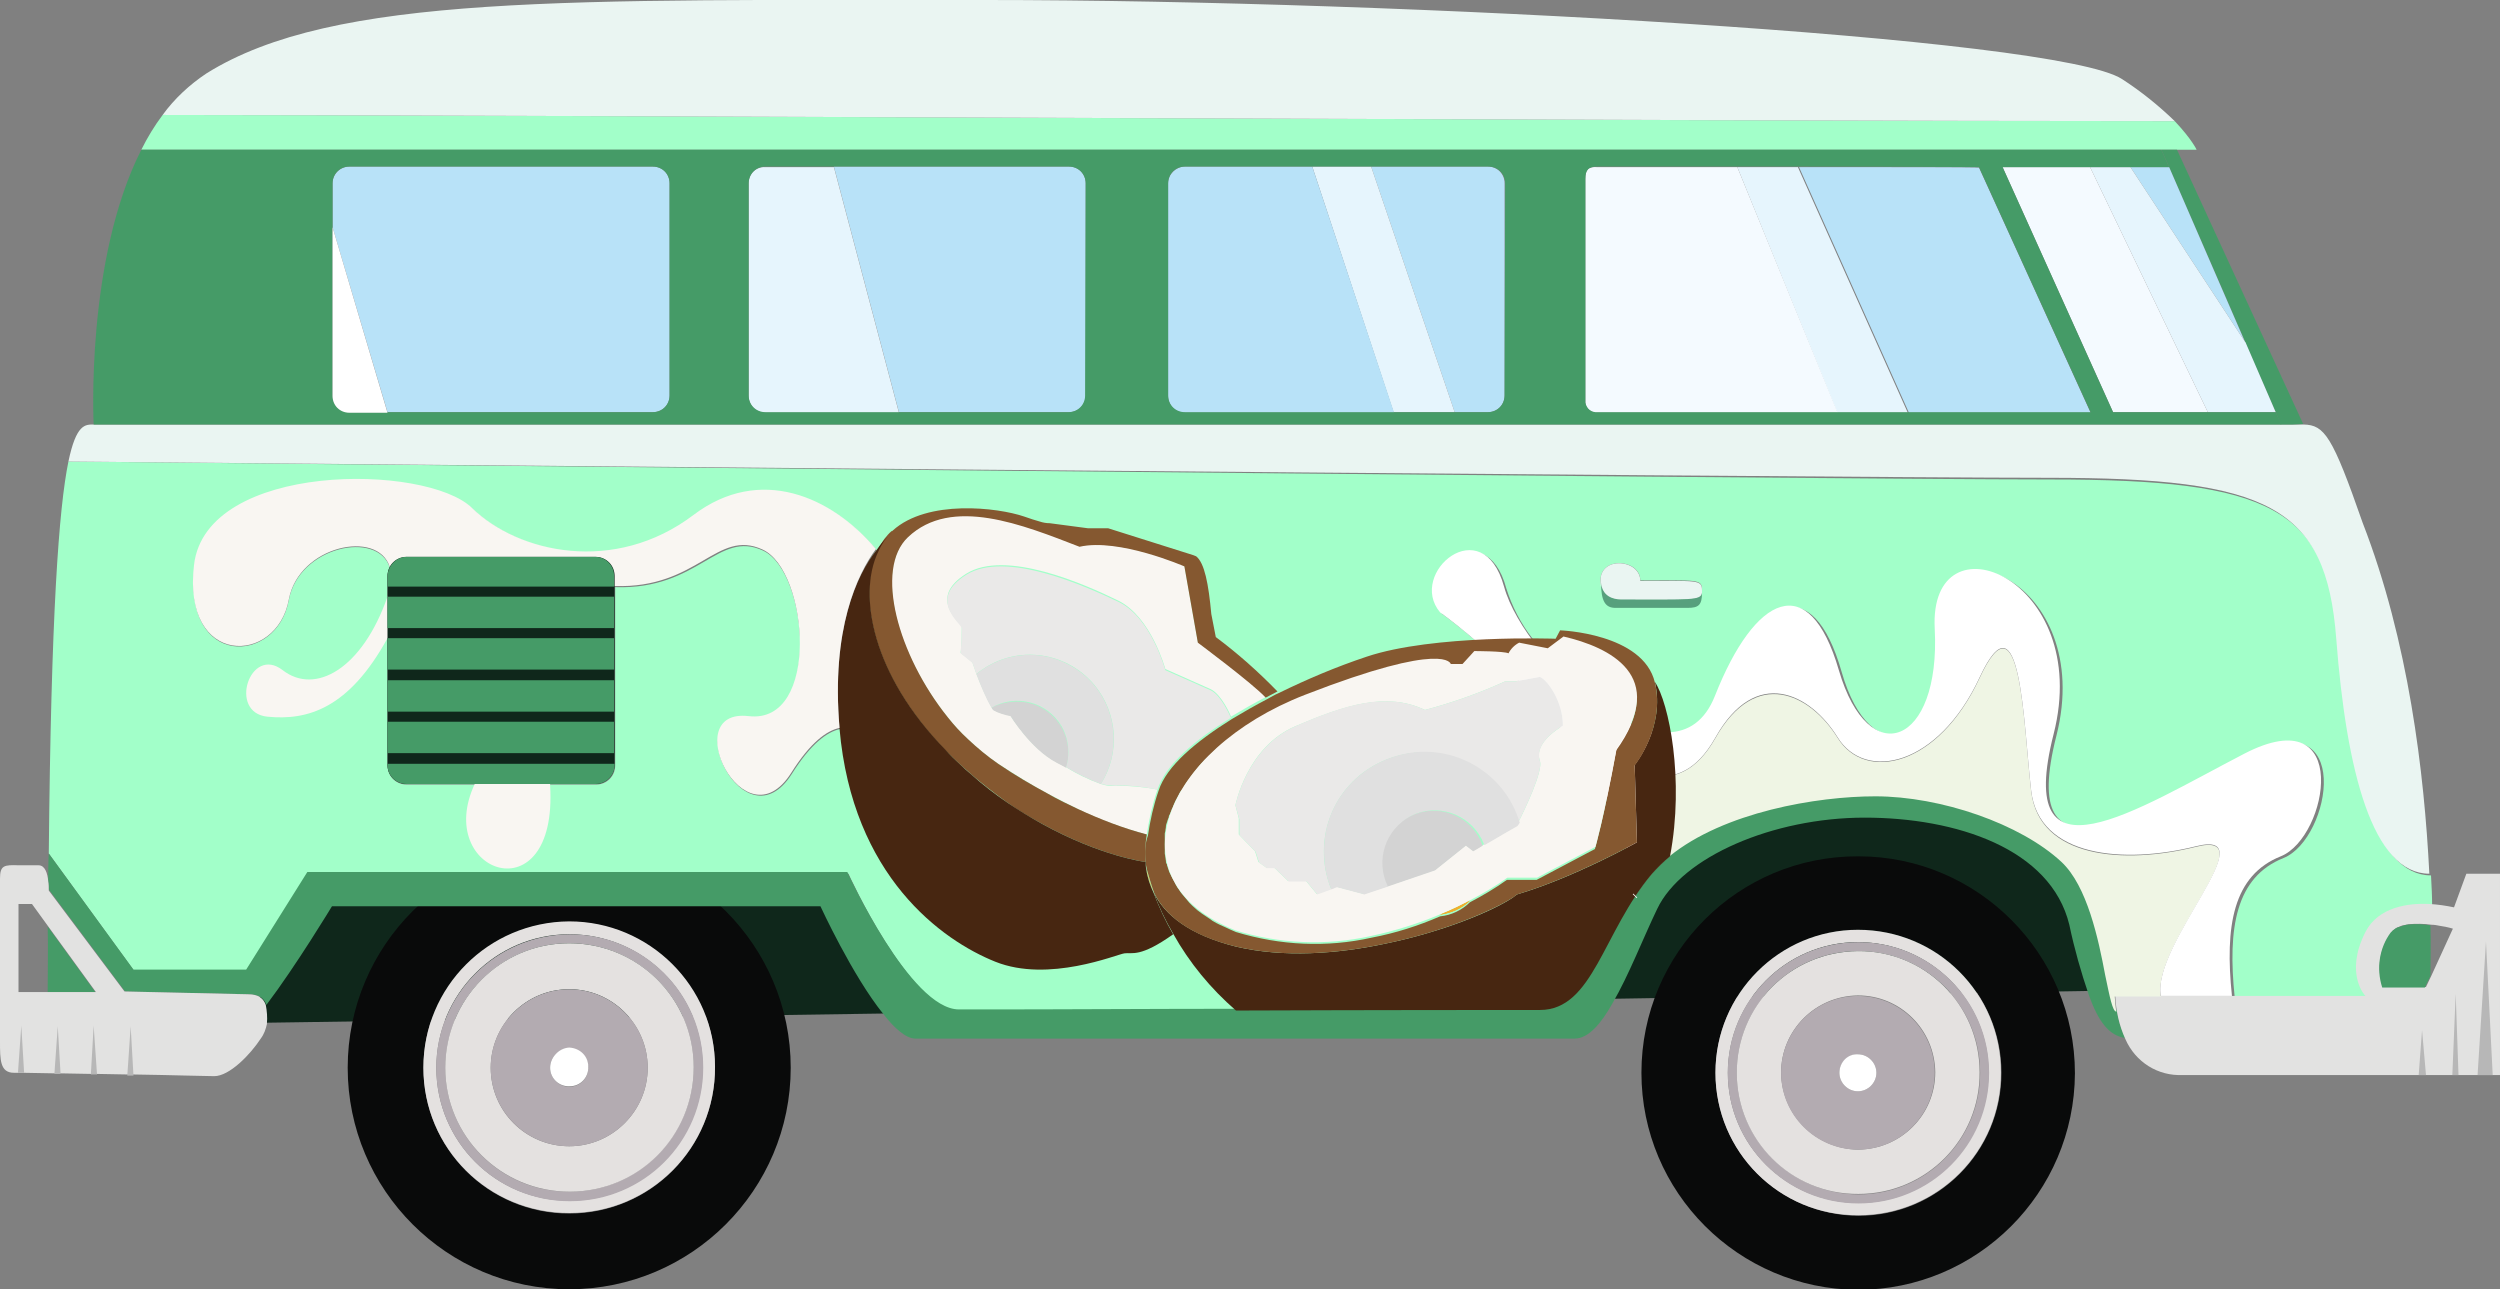 <?xml version="1.0" encoding="utf-8"?>
<!-- Generator: Adobe Illustrator 21.0.0, SVG Export Plug-In . SVG Version: 6.00 Build 0)  -->
<svg version="1.1" id="Calque_1" xmlns="http://www.w3.org/2000/svg" xmlns:xlink="http://www.w3.org/1999/xlink" x="0px" y="0px"
	 viewBox="0 0 445.8 229.9" style="enable-background:new 0 0 445.8 229.9;" xml:space="preserve">
<rect x="0" y="0" width="445.8" height="229.9" fill="#808080" stroke="none"/>
<style type="text/css">
	.st0{fill:#0F271B;}
	.st1{fill:#090A0A;}
	.st2{fill:#E4E1E0;}
	.st3{fill:#B3ABB1;}
	.st4{fill:#FFFFFF;}
	.st5{fill:#A2FFC9;}
	.st6{fill:#459B67;}
	.st7{fill:#EAF5F2;}
	.st8{fill:#E2E2E1;}
	.st9{fill:#B8E2F8;}
	.st10{fill:#E6F5FD;}
	.st11{fill:#F4FAFF;}
	.st12{fill:#57A07D;}
	.st13{fill:#B7B7B7;}
	.st14{fill:none;}
	.st15{fill:#EFF5E4;}
	.st16{fill:#EFAF2E;}
	.st17{fill:#472611;}
	.st18{fill:#855830;}
	.st19{fill:#F9F6F2;}
	.st20{fill:#EAE9E8;}
	.st21{fill:#D3D3D3;}
	.st22{fill:#E0E0E0;}
	.st23{fill:none;stroke:#FFFFFF;stroke-miterlimit:10;}
</style>
<title>vaivan</title>
<path class="st0" d="M287.7,178.1l84.9-1.4c-1.4-4.1-2.6-8.3-3.5-12.6c-3.3-13.6-20.1-19.1-36.5-19.1s-32.7,7.1-37,16.3
	C293.1,166.7,290.4,173.3,287.7,178.1z"/>
<path class="st0" d="M45.6,182.4C45.6,182.4,45.6,182.4,45.6,182.4l114.1-1.7c-5.7-7.1-11.6-20-11.6-20H57.5c0,0-6.6,11-12.1,18.3
	C45.6,180.1,45.7,181.2,45.6,182.4z"/>
<path class="st1" d="M292.7,191.3c0,21.3,17.3,38.6,38.6,38.7c21.3,0,38.6-17.3,38.7-38.6c0-21.3-17.3-38.7-38.6-38.7c0,0,0,0,0,0
	C310,152.6,292.7,169.9,292.7,191.3z M305.9,191.3c0-14.1,11.4-25.5,25.5-25.5c14.1,0,25.5,11.4,25.5,25.5
	c0,14.1-11.4,25.5-25.5,25.5l0,0C317.3,216.7,305.9,205.3,305.9,191.3z"/>
<path class="st2" d="M305.9,191.3c0,14.1,11.4,25.5,25.5,25.4c14.1,0,25.5-11.4,25.4-25.5c0-14.1-11.4-25.4-25.5-25.4
	C317.3,165.8,305.9,177.2,305.9,191.3L305.9,191.3z M308.1,191.3c0-12.8,10.4-23.3,23.2-23.3c12.8,0,23.3,10.4,23.3,23.2
	c0,12.8-10.4,23.3-23.2,23.3c0,0,0,0,0,0C318.5,214.5,308.1,204.1,308.1,191.3L308.1,191.3z"/>
<path class="st3" d="M308.1,191.3c0,12.8,10.4,23.3,23.3,23.3s23.3-10.4,23.3-23.3S344.2,168,331.4,168
	C318.5,168,308.1,178.4,308.1,191.3C308.1,191.3,308.1,191.3,308.1,191.3z M309.7,191.3c0-12,9.7-21.7,21.7-21.7s21.7,9.7,21.7,21.7
	c0,12-9.7,21.7-21.7,21.7c0,0,0,0,0,0C319.4,212.9,309.7,203.2,309.7,191.3z"/>
<path class="st2" d="M309.7,191.3c0,12,9.7,21.7,21.7,21.6c12,0,21.7-9.7,21.6-21.7c0-12-9.7-21.7-21.7-21.6
	S309.7,179.3,309.7,191.3L309.7,191.3z M317.6,191.3c0-7.6,6.1-13.7,13.7-13.8c7.6,0,13.7,6.1,13.8,13.7c0,7.6-6.1,13.7-13.7,13.8
	c0,0,0,0-0.1,0C323.8,204.9,317.7,198.8,317.6,191.3z"/>
<path class="st3" d="M317.6,191.3c0,7.6,6.2,13.7,13.7,13.7c7.6,0,13.7-6.2,13.7-13.7c0-7.6-6.2-13.7-13.7-13.7
	S317.6,183.7,317.6,191.3L317.6,191.3z M328,191.3c0-1.8,1.5-3.3,3.3-3.3s3.3,1.5,3.3,3.3s-1.5,3.3-3.3,3.3h0
	C329.5,194.6,328,193.1,328,191.3z"/>
<path class="st4" d="M328,191.3c0,1.8,1.5,3.3,3.3,3.3s3.3-1.5,3.3-3.3c0-1.8-1.5-3.3-3.3-3.3C329.5,187.9,328,189.4,328,191.3
	C328,191.3,328,191.3,328,191.3z"/>
<path class="st1" d="M62,190.4c0,21.8,17.7,39.5,39.5,39.5s39.5-17.7,39.5-39.5c0-21.8-17.7-39.5-39.5-39.5h0
	C79.7,150.9,62,168.6,62,190.4z M75.5,190.4c0-14.4,11.6-26,26-26c14.4,0,26,11.6,26,26s-11.6,26-26,26l0,0
	C87.1,216.4,75.5,204.8,75.5,190.4z"/>
<path class="st2" d="M75.5,190.4c0,14.4,11.7,26,26.1,25.9c14.4,0,26-11.7,25.9-26.1c0-14.3-11.7-25.9-26-25.9
	C87.1,164.4,75.5,176,75.5,190.4C75.5,190.4,75.5,190.4,75.5,190.4z M77.8,190.4c0-13.1,10.6-23.8,23.7-23.8
	c13.1,0,23.8,10.6,23.8,23.7s-10.6,23.8-23.7,23.8c0,0,0,0,0,0C88.4,214.2,77.8,203.5,77.8,190.4L77.8,190.4z"/>
<path class="st3" d="M77.8,190.4c0,13.1,10.6,23.8,23.8,23.8s23.8-10.6,23.8-23.8s-10.6-23.8-23.8-23.8c0,0,0,0,0,0
	C88.4,166.7,77.8,177.3,77.8,190.4z M79.4,190.4c0-12.2,9.9-22.2,22.1-22.2s22.2,9.9,22.2,22.1c0,12.2-9.9,22.2-22.1,22.2
	c0,0,0,0,0,0C89.3,212.6,79.4,202.6,79.4,190.4z"/>
<path class="st2" d="M79.4,190.4c0,12.2,9.9,22.1,22.2,22.1s22.1-9.9,22.1-22.2c0-12.2-9.9-22.1-22.2-22.1S79.4,178.2,79.4,190.4
	L79.4,190.4z M87.5,190.4c0-7.7,6.3-14,14-14c7.7,0,14,6.3,14,14s-6.3,14-14,14C93.8,204.4,87.5,198.2,87.5,190.4z"/>
<path class="st3" d="M87.5,190.4c0,7.7,6.3,14,14,14c7.7,0,14-6.3,14-14s-6.3-14-14-14C93.8,176.4,87.5,182.7,87.5,190.4z
	 M98.1,190.4c0-1.9,1.5-3.4,3.4-3.4c1.9,0,3.4,1.5,3.4,3.4c0,1.9-1.5,3.4-3.4,3.4C99.7,193.8,98.1,192.3,98.1,190.4z"/>
<path class="st4" d="M98.1,190.4c0,1.9,1.6,3.4,3.5,3.3c1.9,0,3.4-1.6,3.3-3.5c0-1.9-1.5-3.3-3.4-3.4
	C99.7,186.9,98.1,188.5,98.1,190.4C98.1,190.4,98.1,190.4,98.1,190.4z"/>
<path class="st5" d="M8.7,152.2l15.2,20.9h20l11-17.3h96.4c0,0,11.1,24.5,19.9,24.5c4.2,0,26.4-0.1,49.3-0.1
	c24.3-0.1,49.3-0.1,54.2-0.1c0.3,0,0.6,0,0.9,0c0.2,0,0.4,0,0.6-0.1c0.3-0.1,0.6-0.1,0.9-0.2c0.2-0.1,0.4-0.1,0.5-0.2
	s0.4-0.1,0.6-0.2c0.2-0.1,0.3-0.1,0.4-0.2c0.2-0.1,0.5-0.3,0.7-0.4s0.4-0.3,0.6-0.5c0.4-0.3,0.9-0.7,1.2-1.1
	c0.2-0.2,0.4-0.4,0.6-0.6c0.8-0.9,1.5-1.9,2.2-3c0.3-0.5,0.6-1,0.9-1.5c0.1-0.2,0.2-0.4,0.4-0.6c0.3-0.5,0.5-0.9,0.8-1.4
	c0.5-0.9,1-1.9,1.6-2.9c0.3-0.6,0.6-1.2,0.9-1.8s0.6-1.2,1-1.8s0.7-1.2,1.1-1.8s0.7-1.2,1.1-1.8c-0.2-3-0.7-5.9-1.5-8.7
	c-0.9-3-2.1-5.9-3.5-8.7c-2.3-4.5-5.1-8.7-8.2-12.6c-2.3-2.9-4.8-5.7-7.4-8.3c-1.9-1.9-3.7-3.6-5.3-5.1c-1-0.9-1.9-1.7-2.7-2.4
	c-3.5-3-5.9-4.7-5.9-4.7c-6-7,7.7-18.4,11.4-4.6c1,3.2,2.6,6.3,4.7,9c0.4,0.6,0.9,1.2,1.4,1.9c4.5,5.7,10.6,11.1,16.5,13.6
	c1.2,0.5,2.4,0.9,3.7,1.2c1.1,0.3,2.2,0.4,3.4,0.3c3.4-0.2,6.3-2.1,8-6.5c7.1-18.1,16.9-22.8,22.1-4.6s18.1,13.4,17.1-7.4
	s28.3-9.1,21.2,18.8s14.7,13.5,34,3.5s15,14.9,6.5,18.3s-10,12.4-8.7,24.9h23.7c0,0-3.8-3.8,0-11.4c2.3-4.6,7.7-5.2,11.5-5
	c0-1.7-0.1-3.5-0.2-5.4c-10,0-14.8-18.3-16.6-41.9s-12-28.7-51.2-28.7S12.2,82.3,12.2,82.3C10.5,90.6,9.1,109.4,8.7,152.2z
	 M289.1,106.9c-1.6,0-3.7-0.8-3.7-3.4c0-4.4,7.1-3.8,7.1,0c10.2,0,11-0.3,11,1.7S303.2,106.9,289.1,106.9z M34.7,100.9
	c2.2-18.4,41.4-18,49.6-10.1s25.4,11.9,39.5,1.2c11.8-8.9,24.6-3.3,32.5,6.1c-3.3,4.5-8,14.3-6.5,31.8v0.1c-2.3,0.5-5.2,2.6-8.6,8
	c-8.4,13.2-20.4-11.6-7.6-10.1s10.6-25.9,2.5-29.7s-11.4,7-26.4,6.5v31.8c0,1.9-1.5,3.4-3.4,3.4H72.5c-1.9,0-3.4-1.5-3.4-3.4v-33.7
	c0-0.5,0.1-1.1,0.4-1.6c-2.1-6.7-16.2-3.8-18,5.8C49.4,118.6,32.5,119.3,34.7,100.9z"/>
<path class="st6" d="M8.6,157c0.1,0.5,0.1,1.1,0.1,1.6l13.6,18.2l22,0.5c2,0,2.8,0.8,3.2,1.9c5.3-7,11.7-17.6,11.7-17.6h87.1
	c0,0,5.7,12.4,11.2,19.2c2,2.6,4.1,4.4,5.7,4.4h117.6c2.4,0,4.7-2.6,6.8-6.4c2.8-4.8,5.4-11.5,7.9-16.7c4.4-9.3,20.7-16.3,37-16.3
	s33.2,5.5,36.5,19.1c0.9,4.3,2.1,8.5,3.5,12.6c1.7,4.7,3.6,7.2,6.5,7.6c-0.8-1.6-1.3-3.3-1.5-5c-0.4,0-0.8-1-1.2-2.7
	c-1.3-5.7-2.9-18.7-8.6-24c-7.4-6.8-21.5-11.7-33.2-11.7s-31.2,3.5-40,13.9c-7.5,8.8-9.8,20.1-16.1,23.3c-1.2,0.6-2.5,0.9-3.9,0.9
	c-5.6,0-37.1,0.1-64.1,0.1c-19.1,0.1-35.8,0.1-39.4,0.1c-8.7,0-19.9-24.5-19.9-24.5H54.8l-10.9,17.4H23.8L8.7,152.2
	C8.6,153.8,8.6,155.4,8.6,157z"/>
<path class="st7" d="M12.2,82.3c0,0,314,2.9,353.2,2.9s49.4,5.1,51.2,28.7s6.5,41.9,16.6,41.9c-0.9-18-3.7-41.5-11.9-62.6
	c-5.4-15.5-6.8-17.4-10.5-17.5l0,0h-1.9h-2.1H16.7C15.2,75.7,13.6,75.6,12.2,82.3z"/>
<path class="st6" d="M8.5,176.9h8.5l-8.5-11.7C8.6,168.9,8.5,172.9,8.5,176.9z"/>
<path class="st8" d="M379,185.3c0.3,0.1,0.6,0.1,0.9,0.1L379,185.3c1.8,4.1,5.8,6.6,10.2,6.4h56.6v-35.9h-6l-2.2,6
	c-1.4-0.3-2.8-0.5-4.3-0.6c-3.8-0.2-9.2,0.5-11.5,5c-3.8,7.5,0,11.4,0,11.4h-44.6C377.3,180.2,377.9,182.9,379,185.3z M426.5,166.2
	c0.1-0.1,0.2-0.3,0.4-0.4c0.2-0.2,0.5-0.4,0.8-0.5c0.3-0.1,0.6-0.3,0.9-0.3c0.3-0.1,0.6-0.1,0.9-0.2c1.4-0.1,2.7-0.1,4.1,0.1
	c0.5,0,1,0.1,1.5,0.2c1.4,0.2,2.3,0.5,2.3,0.5l-3.8,8.3l-1,2.1h-7.6C423.7,172.7,424.4,169,426.5,166.2L426.5,166.2z"/>
<path class="st6" d="M424.8,176.1h7.6l1-2.1c0-2.6,0.1-5.7,0-9c-1.4-0.2-2.7-0.3-4.1-0.1c-0.3,0-0.6,0.1-0.9,0.2
	c-0.3,0.1-0.6,0.2-0.9,0.3c-0.3,0.1-0.5,0.3-0.8,0.5c-0.1,0.1-0.2,0.2-0.4,0.4C424.3,169,423.7,172.7,424.8,176.1z"/>
<path class="st5" d="M391.7,26.7H25.2c1.1-2.2,2.3-4.2,3.8-6.2c51.5,0,276.4,1.1,358.8,1.1C390.9,24.9,391.7,26.7,391.7,26.7z"/>
<path class="st7" d="M29,20.5c51.5,0,276.4,1.1,358.8,1.1c-2.9-2.8-6-5.3-9.4-7.5C366.9,6.6,250.3,0,175.7,0S59.5-1.1,36.8,13.1
	C33.8,15.1,31.1,17.6,29,20.5z"/>
<path class="st6" d="M385.4,26.7l1.4,3.1l13.5,31v0.1l5.5,12.6l0,0l0.9,2.2h2.1c0.7,0,1.4-0.1,1.9-0.1l-22.5-48.9L385.4,26.7z"/>
<polygon class="st9" points="379.9,29.8 400.3,60.9 386.8,29.8 "/>
<polygon class="st10" points="372.7,29.8 393.7,73.5 405.8,73.5 400.4,61 400.3,60.9 379.9,29.8 "/>
<polygon class="st11" points="357.1,29.8 376.8,73.5 393.7,73.5 372.7,29.8 "/>
<path class="st9" d="M320.8,29.8l19.6,43.8h32.4l-19.9-43.7C352.8,29.8,337.1,29.8,320.8,29.8z"/>
<path class="st10" d="M309.8,29.8l17.8,43.8h12.6l-19.6-43.8L309.8,29.8z"/>
<path class="st11" d="M282.7,31.9v39.5c-0.1,1.1,0.7,2.1,1.8,2.2c0.1,0,0.3,0,0.4,0h42.8l-17.9-43.8h-25
	C283.3,29.7,282.7,30.2,282.7,31.9z"/>
<path class="st9" d="M244.5,29.7l14.9,43.8h5.9c1.7,0,3-1.3,3-3V32.7c0-1.7-1.3-3-3-3L244.5,29.7z"/>
<polygon class="st10" points="234,29.7 248.5,73.5 259.4,73.5 244.5,29.7 "/>
<path class="st9" d="M208.3,32.7v37.9c0,1.7,1.3,3,3,3h37.3L234,29.7h-22.8C209.6,29.8,208.3,31.1,208.3,32.7z"/>
<path class="st9" d="M148.7,29.7l11.6,43.8h30.3c1.7,0,3-1.3,3-3V32.7c0-1.7-1.3-3-3-3L148.7,29.7z"/>
<path class="st10" d="M133.5,32.7v37.9c0,1.7,1.3,3,3,3h23.8l-11.6-43.8h-12.2C134.8,29.7,133.5,31,133.5,32.7z"/>
<path class="st9" d="M59.3,32.7v7.8l9.8,33h47.3c1.7,0,3-1.3,3-3V32.7c0-1.7-1.3-3-3-3H62.3C60.7,29.7,59.3,31,59.3,32.7z"/>
<path class="st6" d="M405.8,73.5h-29l-19.7-43.7h29.7l-1.4-3.1H25.2c-10,19.7-8.5,49-8.5,49h390.1L405.8,73.5z M119.4,70.5
	c0,1.7-1.3,3-3,3H62.3c-1.7,0-3-1.3-3-3V32.7c0-1.7,1.3-3,3-3h54.1c1.7,0,3,1.3,3,3L119.4,70.5z M193.5,70.5c0,1.7-1.3,3-3,3h-54
	c-1.7,0-3-1.3-3-3V32.7c0-1.7,1.3-3,3-3h54.1c1.7,0,3,1.3,3,3L193.5,70.5z M268.3,70.5c0,1.7-1.3,3-3,3h-54c-1.7,0-3-1.3-3-3V32.7
	c0-1.7,1.3-3,3-3h54.1c1.7,0,3,1.3,3,3L268.3,70.5z M340.3,73.5h-55.4c-1.1,0.1-2-0.6-2.2-1.7c0-0.2,0-0.3,0-0.5V31.9
	c0-1.6,0.5-2.2,2.2-2.2h25h10.9c16.3,0,32.1,0.1,32.1,0.1l19.9,43.7L340.3,73.5z"/>
<path class="st4" d="M59.3,40.5v30.1c0,1.7,1.3,3,3,3h6.8L59.3,40.5z"/>
<path class="st8" d="M0,156.7v29c0,3.3,0,5.6,2.5,5.6h0.6h1.1l5.5,0.1c0.3,0,0.7,0,1.1,0l5.4,0.1h1.1l5.4,0.1h1.1l0,0
	c6.7,0.1,12.8,0.3,14.4,0.3c2.7,0,6.4-3.8,8.3-6.7c0.6-0.8,0.9-1.7,1.1-2.6c0,0,0-0.1,0-0.1c0.1-1.1,0-2.2-0.2-3.3
	c-0.4-1.1-1.2-1.9-3.2-1.9l-22-0.5l-13.5-18c0-0.5,0-1.1-0.1-1.6c-0.1-1.5-0.6-2.9-1.7-2.9H3.4C0.7,154.2,0,154.3,0,156.7z
	 M3.3,161.2h2.4l2.9,4l8.5,11.7H3.3V161.2z"/>
<path class="st7" d="M285.4,103.5c0,0.2,0,0.3,0,0.5c0.2,2.3,2.1,3,3.7,3c12.6,0,14.2,0.1,14.4-1.2c0-0.2,0-0.4,0-0.5
	c0-2-0.8-1.7-11-1.7C292.5,99.7,285.4,99.1,285.4,103.5z"/>
<path class="st12" d="M285.5,103.9c0,3.4,0.8,4.5,2.6,4.5h12.8c2,0,2.6-0.5,2.6-2.7c-0.2,1.4-1.8,1.2-14.4,1.2
	C287.6,106.9,285.7,106.3,285.5,103.9z"/>
<polygon class="st13" points="444.5,191.7 443.3,167.9 441.8,191.7 "/>
<polygon class="st13" points="438.4,191.7 437.9,177.2 437.3,191.7 "/>
<polygon class="st13" points="432.6,191.7 431.9,183.7 431.3,191.7 "/>
<path class="st13" d="M22.7,191.8h1.1l0,0l-0.5-8.8L22.7,191.8z"/>
<path class="st13" d="M16.2,191.6h1.1l-0.6-8.7L16.2,191.6z"/>
<path class="st13" d="M9.7,191.5c0.4,0,0.7,0,1.1,0l-0.5-8.5L9.7,191.5z"/>
<path class="st13" d="M3.2,191.3h1.1l-0.5-8.4L3.2,191.3z"/>
<polyline class="st14" points="377.2,177.6 376.3,177.6 372.6,177.6 "/>
<path class="st15" d="M291.6,159.7c0.9-1.4,1.9-2.7,2.9-3.9c1-1.1,2.1-2.2,3.2-3.1c9.7-7.9,26.3-10.7,36.7-10.7
	c11.7,0,25.9,4.9,33.2,11.7c4.6,4.3,6.6,13.8,7.8,20.2c0.8,3.8,1.3,6.5,2,6.5c-0.2-0.9-0.2-1.8-0.3-2.7h8.2
	c-1.6-9.3,19.1-29.9,6.3-26.7s-28,2.1-29.4-9.9s-1.8-36.1-9.2-20.2s-20.4,18.6-25.3,10.7s-14.6-12.7-21.8,0s-15,1.7-13.2,13
	C294.3,154.7,292,158.9,291.6,159.7z"/>
<path class="st4" d="M256.8,109.2c0,0,33.2,23.5,34.7,50.6l0.1-0.1c0.5-0.7,2.7-5,1.1-15.2c-1.8-11.3,6-0.2,13.2-13s16.9-7.9,21.8,0
	s17.9,5.2,25.3-10.7s7.8,8.3,9.2,20.2s16.6,13.1,29.4,9.9s-7.9,17.4-6.3,26.7h12.7c-1.3-12.5,0.2-21.5,8.7-24.9s12.8-28.3-6.5-18.3
	s-41.1,24.4-34-3.5s-22.3-39.7-21.2-18.8s-11.8,25.6-17.1,7.4s-15-13.4-22.1,4.6s-33.8-5.7-37.6-19.5S250.9,102.2,256.8,109.2z"/>
<path class="st16" d="M262.1,160.6c-1.5,0.8-3.3,1.7-5.3,2.5C258.8,162.8,260.7,162,262.1,160.6z"/>
<path class="st16" d="M204.4,154.9c0.2,1.4,0.7,2.8,1.3,4.2C205.2,157.7,204.8,156.4,204.4,154.9z"/>
<path class="st17" d="M205.7,159.1c0.9,2.5,2.1,5,3.5,7.4c2.9,5.2,6.7,9.8,11.2,13.7c24.3-0.1,49.3-0.1,54.2-0.1
	c9.5,0,11.2-13.9,20-24.3c1-1.1,2.1-2.2,3.2-3.1c2.6-13.7-0.2-27.4-2.7-31.1c1.9,8-3.6,14.8-3.6,14.8l0.4,13.8
	c0,0-11.2,6.3-21.4,9.3c-0.3,0.2-0.5,0.4-0.8,0.6c-3.6,2.4-12.5,6.1-22.8,8.2c-8.5,1.8-18,2.5-26.5,0.5
	C212.1,166.7,207.7,163.2,205.7,159.1z"/>
<path class="st16" d="M262.1,160.6c-1.5,0.8-3.3,1.7-5.3,2.5C258.8,162.8,260.7,162,262.1,160.6z"/>
<path class="st18" d="M204.3,153.6c0,0.5,0.1,0.9,0.2,1.4c0.4,1.4,0.8,2.8,1.3,4.2c2,4.1,6.4,7.6,14.6,9.6c8.5,2,18,1.3,26.5-0.5
	c10.4-2.1,19.2-5.9,22.8-8.2c0.3-0.2,0.6-0.4,0.8-0.6c10.1-3,21.4-9.3,21.4-9.3l-0.4-13.7c0,0,5.5-6.8,3.6-14.8
	c-2.1-8.8-16.9-9.3-16.9-9.3l-0.8,1.5c0,0-21.8-0.8-33.7,3.2c-5.4,1.8-10.6,4-15.7,6.5c-0.7,0.3-1.4,0.7-2.1,1.1
	c-2.1,1.1-4.2,2.3-6.2,3.5c-6.4,4-11.7,8.4-13.1,12.8c-0.9,2.6-1.5,5.3-1.9,8l0,0C204.2,150.3,204.1,152,204.3,153.6z M207.7,150.6
	c0-0.2,0-0.5,0-0.7s0-0.3,0-0.4s0-0.3,0-0.5s0-0.3,0-0.4l0.1-0.4c0-0.3,0.1-0.5,0.1-0.8s0.1-0.5,0.2-0.8s0.1-0.4,0.2-0.6
	s0.1-0.2,0.1-0.3s0.1-0.4,0.2-0.5s0.1-0.4,0.2-0.5s0.1-0.4,0.2-0.5s0.2-0.5,0.3-0.7c0.2-0.5,0.4-0.9,0.7-1.4l0.3-0.6
	c0.1-0.2,0.2-0.4,0.4-0.6s0.3-0.4,0.4-0.6s0.3-0.5,0.5-0.8c0.4-0.5,0.7-1,1.1-1.5s0.8-1,1.2-1.5c0.6-0.7,1.2-1.3,1.9-1.9l0.5-0.5
	c0.4-0.4,0.8-0.7,1.2-1.1l0.5-0.4l0.5-0.4l0.7-0.5c1.5-1.2,3.2-2.3,4.8-3.3l1.2-0.7l0.8-0.4l1-0.5l1.1-0.5l1-0.5
	c1.1-0.5,2.3-1,3.5-1.5c25.2-9.8,26-5.5,26-5.5h2.1l2.1-2.3c0,0,5.3,0,6.1,0.4c0.4-0.8,1.1-1.5,1.9-1.9l5.1,1l2.8-2.1
	c8.3,1.9,18.8,7,9.5,19.9c-2.3,12.5-3.8,17.6-3.8,17.6l-10.4,5.5h-5.3c-2.1,1.5-4.3,2.8-6.6,4c-1.4,1.4-3.3,2.3-5.3,2.5l0,0
	c-3.9,1.7-8,3-12.2,3.8c-8,1.8-16.3,1.4-24.2-1c-0.7-0.3-1.4-0.6-2-0.9l-0.9-0.4c-0.2-0.1-0.4-0.2-0.6-0.3l-0.7-0.4l-0.4-0.3
	l-0.6-0.4c-0.3-0.2-0.6-0.4-0.9-0.6l-0.4-0.3l-0.4-0.3c-0.3-0.3-0.6-0.5-0.9-0.8l-0.5-0.5l-0.5-0.6l-0.5-0.6
	c-0.2-0.2-0.3-0.4-0.5-0.6l-0.2-0.3c-0.1-0.1-0.1-0.2-0.2-0.3s-0.3-0.4-0.4-0.6s-0.3-0.5-0.4-0.8l-0.3-0.5c-0.1-0.2-0.2-0.4-0.3-0.6
	s-0.2-0.4-0.3-0.6l-0.1-0.3c-0.1-0.3-0.2-0.6-0.3-0.9c0-0.1,0-0.2-0.1-0.3s-0.1-0.4-0.1-0.5s-0.1-0.4-0.1-0.7s-0.1-0.4-0.1-0.6
	c0,0,0-0.1,0-0.1c0-0.2,0-0.4,0-0.6S207.7,150.9,207.7,150.6L207.7,150.6z"/>
<path class="st19" d="M220.3,165.9c7.8,2.4,16.1,2.8,24.2,1c4.2-0.9,8.4-2.2,12.4-3.9l0,0c2-0.8,3.8-1.7,5.3-2.5
	c2.3-1.2,4.5-2.5,6.6-4h5.3l10.4-5.5c0,0,1.5-5.1,3.8-17.6c9.3-12.9-1.3-18-9.5-19.9l-2.8,2.1l-5.1-1c-0.8,0.4-1.5,1.1-1.9,1.9
	c-0.8-0.4-6.1-0.4-6.1-0.4l-2.1,2.3h-2.1c0,0-0.8-4.3-26,5.5S197.9,157,220.3,165.9z M220.3,143.6c0,0,2-10.4,10.7-14.1
	c8.7-3.7,16.2-6.2,23.1-2.9c4.9-1.3,9.7-3,14.3-5.1h1.8l4.4-0.8c1.4,0.6,4.1,4.4,4.1,8.7c-3.6,2.2-4.8,4.4-4.1,6.3
	c0.6,1.7-2.7,8.7-3.9,11c-0.2,0.3-0.3,0.5-0.4,0.6c-2.7,1.6-4.6,2.7-5.9,3.4c-1.2,0.7-1.7,1-1.7,1l-1.3-1l-5.5,4.4l-8.5,2.9
	l-4.2,1.4l-4.9-1.3l-1,0.4l-2.5,0.9l-1.9-2.3h-3.2l-2.5-2.4h-1.4l-1.4-1l-0.6-1.9l-2.9-3v-2.9L220.3,143.6z"/>
<path class="st20" d="M220.3,143.6l0.7,2.5v2.8l2.9,3l0.6,1.9l1.4,1h1.4l2.5,2.4h3.2l1.9,2.3l2.5-0.9c-3.7-9.1,0.6-19.4,9.7-23.1
	c9.1-3.7,19.4,0.6,23.1,9.7c0.2,0.5,0.4,1,0.5,1.5c1.2-2.3,4.5-9.3,3.9-11c-0.6-1.9,0.5-4.1,4.1-6.3c0-4.3-2.7-8.1-4.1-8.7l-4.4,0.8
	h-1.8c-4.6,2.1-9.4,3.8-14.3,5.1c-6.9-3.3-14.4-0.9-23.1,2.9S220.3,143.6,220.3,143.6z"/>
<path class="st16" d="M262.1,160.6c-1.5,0.8-3.3,1.7-5.3,2.5C258.8,162.8,260.7,162,262.1,160.6z"/>
<path class="st21" d="M246.4,153.8c0,1.5,0.3,3,1,4.3l8.5-2.9l5.5-4.4l1.3,1c0,0,0.6-0.3,1.7-1c-1.7-4.9-7-7.4-11.9-5.7
	C248.8,146.4,246.3,149.9,246.4,153.8L246.4,153.8z"/>
<path class="st22" d="M236.1,151.9c0,2.3,0.4,4.6,1.3,6.7l1-0.4l4.9,1.3l4.2-1.4c-2.3-4.6-0.5-10.2,4.1-12.6
	c4.6-2.3,10.2-0.5,12.6,4.1c0.2,0.4,0.3,0.7,0.5,1.1c1.3-0.7,3.2-1.9,5.9-3.4c0.1-0.1,0.2-0.3,0.4-0.6c-2.8-9.4-12.7-14.7-22-11.9
	C241.2,137.1,236,144,236.1,151.9z"/>
<path class="st19" d="M169,127.9c1.1,1.4,2.3,2.7,3.6,3.9c1.7,1.6,3.5,3.1,5.4,4.4c3.1,2,6,3.8,8.8,5.3c2,1,3.8,2,5.5,2.8
	c3.9,1.9,8,3.4,12.2,4.5l0,0c0.4-2.7,1-5.4,1.9-8c-2.5-0.5-5-0.7-7.5-0.7c-0.9,0.1-1.7,0-2.6-0.3c-2.2-0.8-4.3-1.8-6.2-3l-1.7-0.9
	c-4.6-2.4-8.2-8.3-8.2-8.3c-1-0.2-2.1-0.5-3-1c-0.2-0.1-0.3-0.3-0.4-0.5c-1-1.9-1.9-3.9-2.7-6c-0.4-1.1-0.7-2-0.7-2l-2.1-1.7
	c0.2-1.5,0.2-3,0.2-4.6c-0.2-0.9-6.2-5.1,0.8-9.5s21.2,1.9,27.1,4.8s8.4,12.2,8.4,12.2l8.1,3.6c1.9,0.9,3.6,4.7,3.6,4.9
	c2-1.2,4.1-2.4,6.2-3.5c-2.2-2.5-12.1-9.8-12.1-9.8l-2.4-13.6c0,0-11.7-5.1-18.7-3.5c-10.1-4-22.8-9.2-30.6-1.7
	C155.8,101.5,160,116.8,169,127.9z"/>
<path class="st20" d="M171.3,116.5l2.1,1.7c0,0,0.3,0.8,0.7,2c6.4-5.3,15.8-4.4,21.1,2c4.1,5,4.6,12.1,1.1,17.6
	c0.8,0.2,1.7,0.3,2.6,0.3c2.5-0.1,5,0.2,7.5,0.7c1.4-4.4,6.7-8.9,13.1-12.8c-0.1-0.2-1.7-4-3.6-4.9l-8.1-3.6c0,0-2.5-9.4-8.4-12.2
	s-20.1-9.2-27.1-4.8s-1,8.6-0.8,9.5C171.5,113.5,171.4,115,171.3,116.5z"/>
<path class="st21" d="M176.8,126.2c0.1,0.2,0.2,0.3,0.4,0.5c0.9,0.5,2,0.8,3,1c0,0,3.6,5.9,8.2,8.3l1.7,0.9c0.3-0.9,0.4-1.8,0.4-2.7
	c0-5-4.1-9.1-9.1-9.1C179.7,125.1,178.1,125.5,176.8,126.2L176.8,126.2z"/>
<path class="st22" d="M174.1,120.2c0.8,2.1,1.6,4.1,2.7,6c4.3-2.5,9.9-1.1,12.5,3.3c0.8,1.4,1.2,3,1.2,4.6c0,0.9-0.1,1.8-0.4,2.7
	c2,1.2,4.1,2.2,6.2,3c4.4-7,2.3-16.3-4.7-20.7C186.1,115.6,179.1,116.1,174.1,120.2L174.1,120.2z"/>
<path class="st18" d="M168.5,133.7c0.9,0.9,1.8,1.8,2.8,2.7c0.6,0.6,1.3,1.1,1.9,1.7c2.1,1.8,4.2,3.4,6.4,5c2.1,1.5,4.2,2.7,6.2,3.8
	c10.5,5.8,18.4,6.8,18.4,6.8l0.1-0.1c-0.1-1.6-0.1-3.2,0.2-4.8c-4.2-1.1-8.3-2.7-12.2-4.5c-1.7-0.8-3.6-1.7-5.5-2.8
	c-2.8-1.5-5.7-3.2-8.8-5.3c-1.9-1.3-3.7-2.8-5.4-4.4c-1.3-1.2-2.5-2.5-3.6-3.9c-8.9-11.1-13.1-26.4-7.1-32.1
	c7.8-7.4,20.5-2.2,30.6,1.7c7-1.6,18.7,3.5,18.7,3.5l2.4,13.6c0,0,9.8,7.3,12.1,9.8c0.7-0.4,1.4-0.7,2.1-1.1
	c-3.4-3.5-7.1-6.8-11-9.7l-0.8-4.1c-0.5-5.4-1.2-9.1-2.7-10.3l0,0l-0.5-0.2l-15.2-4.8h-3.6l-6.8-0.9c-0.6,0-1.2-0.1-1.8-0.3l0,0
	c-0.7-0.2-1.7-0.5-2.8-0.9c-4.7-1.6-17.2-3.1-23.4,2.5l-0.1,0.1l-0.1,0c-0.5,0.4-0.9,0.9-1.3,1.4
	C152.4,103.4,154.3,119.1,168.5,133.7z"/>
<path class="st17" d="M149.7,129.9L149.7,129.9c2.3,26.4,18.3,37.8,27.8,41.6s21.6-1.3,23-1.5s2.8,0.8,8.7-3.4
	c-1.4-2.4-2.5-4.8-3.5-7.4c-0.6-1.3-1.1-2.7-1.3-4.2c-0.1-0.4-0.1-0.9-0.1-1.4l-0.1,0.1c0,0-7.9-1-18.4-6.8c-2-1.1-4.1-2.4-6.2-3.8
	c-2.2-1.5-4.4-3.2-6.4-5c-0.6-0.5-1.3-1.1-1.9-1.7c-1-0.9-1.9-1.8-2.7-2.7c-13-13.3-15.7-27.6-12-35.3c0.3-0.7,0.7-1.4,1.1-2
	c0.4-0.5,0.8-1,1.3-1.4c-1,0.9-1.9,1.9-2.7,3.1C152.8,102.5,148.2,112.3,149.7,129.9z"/>
<path class="st23" d="M291.5,159.8l0.1-0.1"/>
<path class="st19" d="M51.5,106.9c1.8-9.6,15.9-12.6,18-5.8c0.4,1.8,0.3,3.6-0.4,5.3c-4.5,12.9-12.9,17.6-18.7,13.1
	s-9.8,7.6-2.7,8.3s14.5-1.4,21.4-14c6.9-12.6,23.2,9.9,15.6,25.9s14.8,23.9,13.4,0.4c0-0.1,0-0.2,0-0.4
	c-1.4-23.3-3.4-35.7,11.5-35.2s18.2-10.3,26.4-6.5s10.3,31.2-2.5,29.7s-0.8,23.4,7.6,10.1c3.4-5.4,6.3-7.5,8.6-8v-0.1
	c-1.5-17.6,3.2-27.3,6.5-31.8c-7.9-9.4-20.7-15-32.5-6.1c-14.1,10.7-31.3,6.8-39.5-1.2s-47.4-8.3-49.6,10.1S49.4,118.6,51.5,106.9z"
	/>
<path class="st0" d="M109.6,136.2v0.2c0,1.9-1.5,3.4-3.4,3.4H72.5c-1.9,0-3.4-1.5-3.4-3.4v-33.7c0-1.9,1.5-3.4,3.4-3.4h33.7
	c1.9,0,3.4,1.5,3.4,3.4L109.6,136.2L109.6,136.2z"/>
<path class="st6" d="M69.1,102.7v1.9h40.4v-1.9c0-1.9-1.5-3.4-3.4-3.4H72.5C70.7,99.3,69.2,100.8,69.1,102.7z"/>
<rect x="69.1" y="106.4" class="st6" width="40.4" height="5.6"/>
<rect x="69.1" y="113.8" class="st6" width="40.4" height="5.6"/>
<rect x="69.1" y="121.3" class="st6" width="40.4" height="5.6"/>
<rect x="69.1" y="128.7" class="st6" width="40.4" height="5.6"/>
<path class="st6" d="M69.1,136.2v0.2c0,1.9,1.5,3.4,3.4,3.4h33.7c1.9,0,3.4-1.5,3.4-3.4v-0.2H69.1z"/>
<line class="st14" x1="72.8" y1="26.7" x2="61.1" y2="26.7"/>
</svg>
